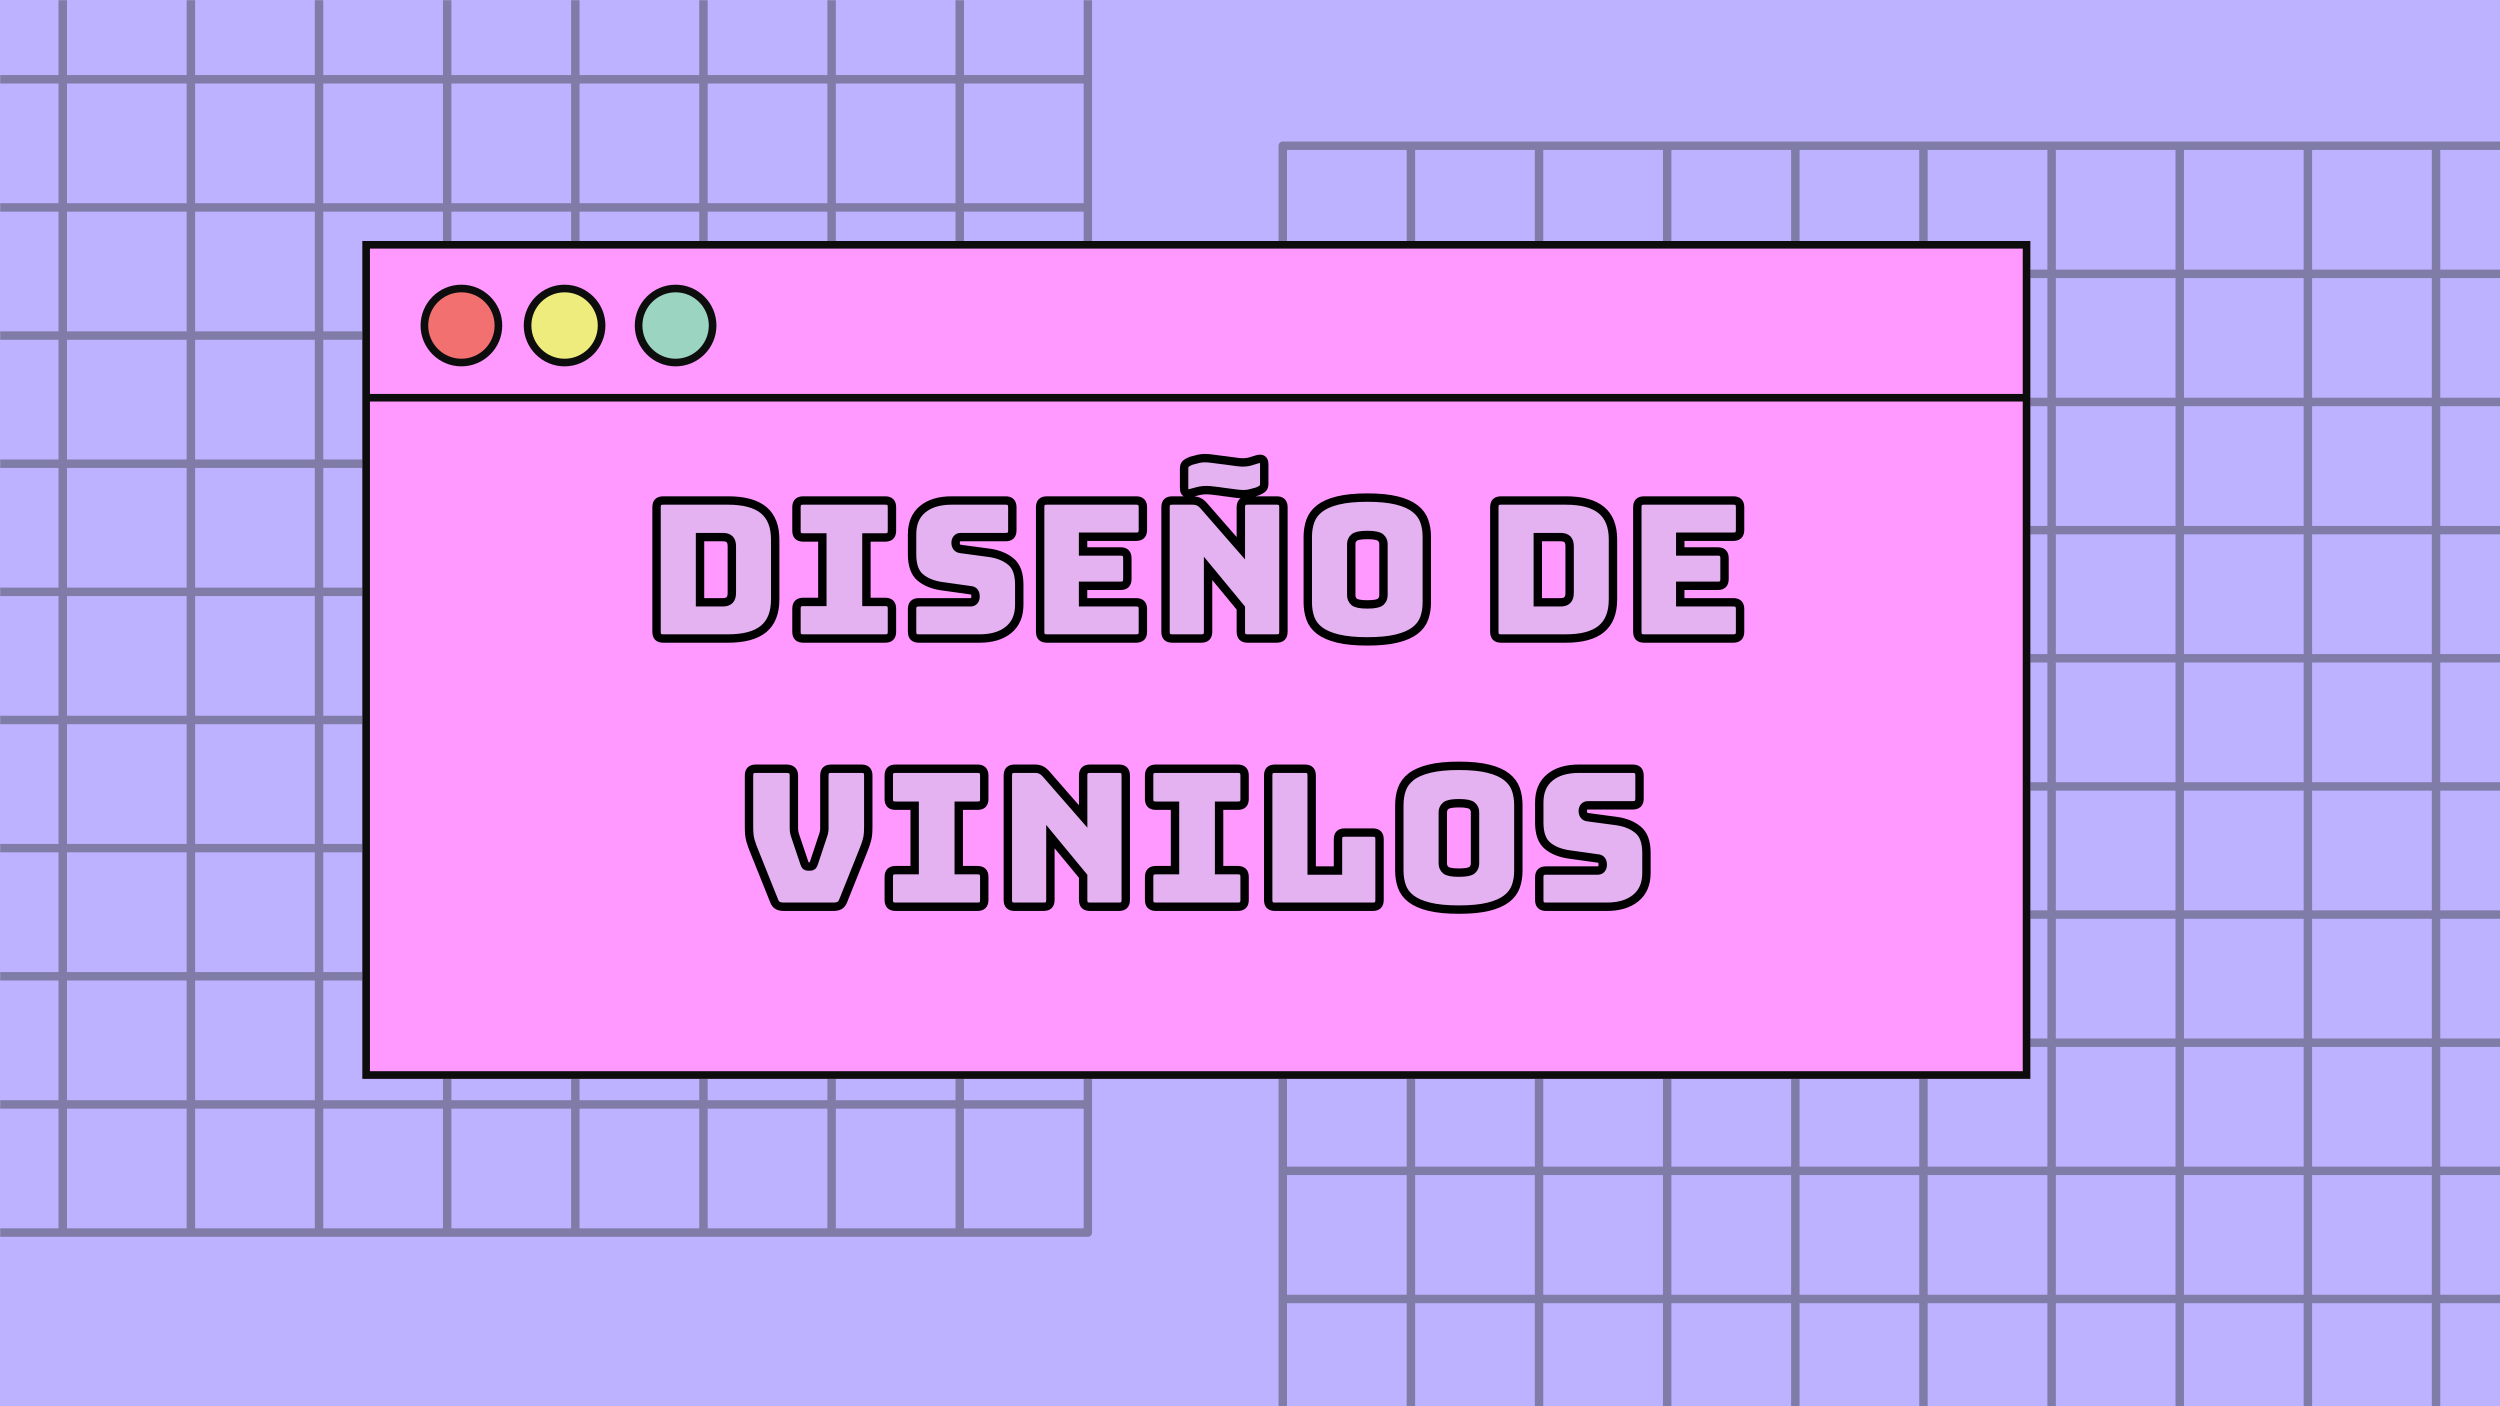 <svg xmlns="http://www.w3.org/2000/svg" xmlns:xlink="http://www.w3.org/1999/xlink" width="1920" zoomAndPan="magnify" viewBox="0 0 1440 810" height="1080" preserveAspectRatio="xMidYMid meet" version="1.0"><defs><filter x="0%" y="0%" width="100%" height="100%" id="f664829ccc"><feColorMatrix values="0 0 0 0 1 0 0 0 0 1 0 0 0 0 1 0 0 0 1 0" color-interpolation-filters="sRGB"/></filter><g/><mask id="b6af8e9f21"><g filter="url(#f664829ccc)"><rect x="-144" width="1728" fill="#000000" y="-81" height="972" fill-opacity="0.5"/></g></mask><clipPath id="17957941ac"><path d="M 0 0 L 629.031 0 L 629.031 712.391 L 0 712.391 Z M 0 0 " clip-rule="nonzero"/></clipPath><clipPath id="246c0c886d"><rect x="0" width="630" y="0" height="713"/></clipPath><mask id="f64e51e336"><g filter="url(#f664829ccc)"><rect x="-144" width="1728" fill="#000000" y="-81" height="972" fill-opacity="0.5"/></g></mask><clipPath id="00a63ca05b"><path d="M 0.438 0.52 L 704 0.52 L 704 729 L 0.438 729 Z M 0.438 0.52 " clip-rule="nonzero"/></clipPath><clipPath id="35d1a3e6d1"><rect x="0" width="704" y="0" height="729"/></clipPath><clipPath id="a0001d137e"><path d="M 208.691 138.141 L 1169.441 138.141 L 1169.441 621.891 L 208.691 621.891 Z M 208.691 138.141 " clip-rule="nonzero"/></clipPath><clipPath id="67b767d3c1"><path d="M 208.691 138.141 L 1169.441 138.141 L 1169.441 621.891 L 208.691 621.891 Z M 208.691 138.141 " clip-rule="nonzero"/></clipPath></defs><rect x="-144" width="1728" fill="#ffffff" y="-81" height="972" fill-opacity="1"/><rect x="-144" width="1728" fill="#bdb2ff" y="-81" height="972" fill-opacity="1"/><g mask="url(#b6af8e9f21)"><g transform="matrix(1, 0, 0, 1, 0, 0)"><g clip-path="url(#246c0c886d)"><g clip-path="url(#17957941ac)"><path fill="#424651" d="M -187.719 -101.949 L -187.719 709.953 C -187.719 711.301 -186.629 712.391 -185.281 712.391 L 626.621 712.391 C 627.965 712.391 629.055 711.301 629.055 709.953 L 629.055 -101.949 C 629.055 -103.293 627.965 -104.383 626.621 -104.383 L -185.281 -104.383 C -186.629 -104.383 -187.719 -103.293 -187.719 -101.949 Z M 255.141 338.473 L 186.199 338.473 L 186.199 269.531 L 255.141 269.531 Z M 260.012 269.531 L 328.949 269.531 L 328.949 338.473 L 260.012 338.473 Z M 186.199 412.281 L 186.199 343.344 L 255.141 343.344 L 255.141 412.281 Z M 255.141 417.152 L 255.141 486.09 L 186.199 486.09 L 186.199 417.152 Z M 181.328 338.473 L 112.391 338.473 L 112.391 269.531 L 181.328 269.531 Z M 186.199 264.66 L 186.199 195.723 L 255.141 195.723 L 255.141 264.66 Z M 186.199 190.852 L 186.199 121.914 L 255.141 121.914 L 255.141 190.852 Z M 181.328 190.852 L 112.391 190.852 L 112.391 121.914 L 181.328 121.914 Z M 181.328 195.723 L 181.328 264.66 L 112.391 264.66 L 112.391 195.723 Z M 107.52 264.66 L 38.582 264.66 L 38.582 195.723 L 107.52 195.723 Z M 107.52 269.531 L 107.52 338.473 L 38.582 338.473 L 38.582 269.531 Z M 107.52 343.344 L 107.52 412.281 L 38.582 412.281 L 38.582 343.344 Z M 112.391 343.344 L 181.328 343.344 L 181.328 412.281 L 112.391 412.281 Z M 181.328 417.152 L 181.328 486.09 L 112.391 486.09 L 112.391 417.152 Z M 181.328 490.961 L 181.328 559.898 L 112.391 559.898 L 112.391 490.961 Z M 186.199 490.961 L 255.141 490.961 L 255.141 559.898 L 186.199 559.898 Z M 260.012 490.961 L 328.949 490.961 L 328.949 559.898 L 260.012 559.898 Z M 260.012 486.09 L 260.012 417.152 L 328.949 417.152 L 328.949 486.09 Z M 260.012 412.281 L 260.012 343.344 L 328.949 343.344 L 328.949 412.281 Z M 333.82 343.344 L 402.758 343.344 L 402.758 412.281 L 333.82 412.281 Z M 333.82 338.473 L 333.82 269.531 L 402.758 269.531 L 402.758 338.473 Z M 333.82 264.66 L 333.82 195.723 L 402.758 195.723 L 402.758 264.66 Z M 328.949 264.66 L 260.012 264.66 L 260.012 195.723 L 328.949 195.723 Z M 260.012 190.852 L 260.012 121.914 L 328.949 121.914 L 328.949 190.852 Z M 260.012 117.043 L 260.012 48.105 L 328.949 48.105 L 328.949 117.043 Z M 255.141 117.043 L 186.199 117.043 L 186.199 48.105 L 255.141 48.105 Z M 181.328 117.043 L 112.391 117.043 L 112.391 48.105 L 181.328 48.105 Z M 107.52 117.043 L 38.582 117.043 L 38.582 48.105 L 107.52 48.105 Z M 107.52 121.914 L 107.52 190.852 L 38.582 190.852 L 38.582 121.914 Z M 33.711 190.852 L -35.227 190.852 L -35.227 121.914 L 33.711 121.914 Z M 33.711 195.723 L 33.711 264.66 L -35.227 264.66 L -35.227 195.723 Z M 33.711 269.531 L 33.711 338.473 L -35.227 338.473 L -35.227 269.531 Z M 33.711 343.344 L 33.711 412.281 L -35.227 412.281 L -35.227 343.344 Z M 33.711 417.152 L 33.711 486.09 L -35.227 486.09 L -35.227 417.152 Z M 38.582 417.152 L 107.52 417.152 L 107.52 486.09 L 38.582 486.09 Z M 107.52 490.961 L 107.52 559.898 L 38.582 559.898 L 38.582 490.961 Z M 107.52 564.77 L 107.52 633.707 L 38.582 633.707 L 38.582 564.77 Z M 112.391 564.77 L 181.328 564.77 L 181.328 633.707 L 112.391 633.707 Z M 186.199 564.77 L 255.141 564.77 L 255.141 633.707 L 186.199 633.707 Z M 260.012 564.77 L 328.949 564.77 L 328.949 633.707 L 260.012 633.707 Z M 333.82 564.77 L 402.758 564.77 L 402.758 633.707 L 333.82 633.707 Z M 333.82 559.898 L 333.82 490.961 L 402.758 490.961 L 402.758 559.898 Z M 333.82 486.09 L 333.82 417.152 L 402.758 417.152 L 402.758 486.09 Z M 407.629 417.152 L 476.566 417.152 L 476.566 486.09 L 407.629 486.09 Z M 407.629 412.281 L 407.629 343.344 L 476.566 343.344 L 476.566 412.281 Z M 407.629 338.473 L 407.629 269.531 L 476.566 269.531 L 476.566 338.473 Z M 407.629 264.66 L 407.629 195.723 L 476.566 195.723 L 476.566 264.66 Z M 407.629 190.852 L 407.629 121.914 L 476.566 121.914 L 476.566 190.852 Z M 402.758 190.852 L 333.82 190.852 L 333.82 121.914 L 402.758 121.914 Z M 333.82 117.043 L 333.82 48.105 L 402.758 48.105 L 402.758 117.043 Z M 333.82 43.234 L 333.82 -25.703 L 402.758 -25.703 L 402.758 43.234 Z M 328.949 43.234 L 260.012 43.234 L 260.012 -25.703 L 328.949 -25.703 Z M 255.141 43.234 L 186.199 43.234 L 186.199 -25.703 L 255.141 -25.703 Z M 181.328 43.234 L 112.391 43.234 L 112.391 -25.703 L 181.328 -25.703 Z M 107.52 43.234 L 38.582 43.234 L 38.582 -25.703 L 107.52 -25.703 Z M 33.711 43.234 L -35.227 43.234 L -35.227 -25.703 L 33.711 -25.703 Z M 33.711 48.105 L 33.711 117.043 L -35.227 117.043 L -35.227 48.105 Z M -40.098 117.043 L -109.035 117.043 L -109.035 48.105 L -40.098 48.105 Z M -40.098 121.914 L -40.098 190.852 L -109.035 190.852 L -109.035 121.914 Z M -40.098 195.723 L -40.098 264.66 L -109.035 264.66 L -109.035 195.723 Z M -40.098 269.531 L -40.098 338.473 L -109.035 338.473 L -109.035 269.531 Z M -40.098 343.344 L -40.098 412.281 L -109.035 412.281 L -109.035 343.344 Z M -40.098 417.152 L -40.098 486.09 L -109.035 486.09 L -109.035 417.152 Z M -40.098 490.961 L -40.098 559.898 L -109.035 559.898 L -109.035 490.961 Z M -35.227 490.961 L 33.711 490.961 L 33.711 559.898 L -35.227 559.898 Z M 33.711 564.77 L 33.711 633.707 L -35.227 633.707 L -35.227 564.77 Z M 33.711 638.578 L 33.711 707.52 L -35.227 707.52 L -35.227 638.578 Z M 38.582 638.578 L 107.52 638.578 L 107.52 707.52 L 38.582 707.52 Z M 112.391 638.578 L 181.328 638.578 L 181.328 707.52 L 112.391 707.52 Z M 186.199 638.578 L 255.141 638.578 L 255.141 707.52 L 186.199 707.52 Z M 260.012 638.578 L 328.949 638.578 L 328.949 707.52 L 260.012 707.52 Z M 333.82 638.578 L 402.758 638.578 L 402.758 707.52 L 333.82 707.52 Z M 407.629 638.578 L 476.566 638.578 L 476.566 707.52 L 407.629 707.52 Z M 407.629 633.707 L 407.629 564.77 L 476.566 564.77 L 476.566 633.707 Z M 407.629 559.898 L 407.629 490.961 L 476.566 490.961 L 476.566 559.898 Z M 481.438 490.961 L 550.375 490.961 L 550.375 559.898 L 481.438 559.898 Z M 481.438 486.09 L 481.438 417.152 L 550.375 417.152 L 550.375 486.09 Z M 481.438 412.281 L 481.438 343.344 L 550.375 343.344 L 550.375 412.281 Z M 481.438 338.473 L 481.438 269.531 L 550.375 269.531 L 550.375 338.473 Z M 481.438 264.66 L 481.438 195.723 L 550.375 195.723 L 550.375 264.66 Z M 481.438 190.852 L 481.438 121.914 L 550.375 121.914 L 550.375 190.852 Z M 481.438 117.043 L 481.438 48.105 L 550.375 48.105 L 550.375 117.043 Z M 476.566 117.043 L 407.629 117.043 L 407.629 48.105 L 476.566 48.105 Z M 407.629 43.234 L 407.629 -25.703 L 476.566 -25.703 L 476.566 43.234 Z M 407.629 -30.574 L 407.629 -99.512 L 476.566 -99.512 L 476.566 -30.574 Z M 402.758 -30.574 L 333.82 -30.574 L 333.82 -99.512 L 402.758 -99.512 Z M 328.949 -30.574 L 260.012 -30.574 L 260.012 -99.512 L 328.949 -99.512 Z M 255.141 -30.574 L 186.199 -30.574 L 186.199 -99.512 L 255.141 -99.512 Z M 181.328 -30.574 L 112.391 -30.574 L 112.391 -99.512 L 181.328 -99.512 Z M 107.52 -30.574 L 38.582 -30.574 L 38.582 -99.512 L 107.52 -99.512 Z M 33.711 -30.574 L -35.227 -30.574 L -35.227 -99.512 L 33.711 -99.512 Z M -40.098 -30.574 L -109.035 -30.574 L -109.035 -99.512 L -40.098 -99.512 Z M -40.098 -25.703 L -40.098 43.234 L -109.035 43.234 L -109.035 -25.703 Z M -113.906 43.234 L -182.848 43.234 L -182.848 -25.703 L -113.906 -25.703 Z M -113.906 48.105 L -113.906 117.043 L -182.848 117.043 L -182.848 48.105 Z M -113.906 121.914 L -113.906 190.852 L -182.848 190.852 L -182.848 121.914 Z M -113.906 195.723 L -113.906 264.66 L -182.848 264.66 L -182.848 195.723 Z M -113.906 269.531 L -113.906 338.473 L -182.848 338.473 L -182.848 269.531 Z M -113.906 343.344 L -113.906 412.281 L -182.848 412.281 L -182.848 343.344 Z M -113.906 417.152 L -113.906 486.09 L -182.848 486.09 L -182.848 417.152 Z M -113.906 490.961 L -113.906 559.898 L -182.848 559.898 L -182.848 490.961 Z M -113.906 564.77 L -113.906 633.707 L -182.848 633.707 L -182.848 564.77 Z M -109.035 564.77 L -40.098 564.77 L -40.098 633.707 L -109.035 633.707 Z M -40.098 638.578 L -40.098 707.52 L -109.035 707.52 L -109.035 638.578 Z M 481.438 707.52 L 481.438 638.578 L 550.375 638.578 L 550.375 707.52 Z M 481.438 633.707 L 481.438 564.77 L 550.375 564.77 L 550.375 633.707 Z M 555.246 564.77 L 624.184 564.77 L 624.184 633.707 L 555.246 633.707 Z M 555.246 559.898 L 555.246 490.961 L 624.184 490.961 L 624.184 559.898 Z M 555.246 486.09 L 555.246 417.152 L 624.184 417.152 L 624.184 486.09 Z M 555.246 412.281 L 555.246 343.344 L 624.184 343.344 L 624.184 412.281 Z M 555.246 338.473 L 555.246 269.531 L 624.184 269.531 L 624.184 338.473 Z M 555.246 264.66 L 555.246 195.723 L 624.184 195.723 L 624.184 264.66 Z M 555.246 190.852 L 555.246 121.914 L 624.184 121.914 L 624.184 190.852 Z M 555.246 117.043 L 555.246 48.105 L 624.184 48.105 L 624.184 117.043 Z M 555.246 43.234 L 555.246 -25.703 L 624.184 -25.703 L 624.184 43.234 Z M 550.375 43.234 L 481.438 43.234 L 481.438 -25.703 L 550.375 -25.703 Z M 481.438 -30.574 L 481.438 -99.512 L 550.375 -99.512 L 550.375 -30.574 Z M -113.906 -99.512 L -113.906 -30.574 L -182.848 -30.574 L -182.848 -99.512 Z M -182.848 638.578 L -113.906 638.578 L -113.906 707.52 L -182.848 707.52 Z M 555.246 707.52 L 555.246 638.578 L 624.184 638.578 L 624.184 707.52 Z M 624.184 -30.574 L 555.246 -30.574 L 555.246 -99.512 L 624.184 -99.512 Z M 624.184 -30.574 " fill-opacity="1" fill-rule="nonzero"/></g></g></g></g><g mask="url(#f64e51e336)"><g transform="matrix(1, 0, 0, 1, 736, 81)"><g clip-path="url(#35d1a3e6d1)"><g clip-path="url(#00a63ca05b)"><path fill="#424651" d="M 0.438 2.93 L 0.438 814.832 C 0.438 816.18 1.527 817.27 2.871 817.27 L 814.773 817.27 C 816.117 817.27 817.211 816.18 817.211 814.832 L 817.211 2.93 C 817.211 1.586 816.117 0.496 814.773 0.496 L 2.871 0.496 C 1.527 0.496 0.438 1.586 0.438 2.93 Z M 443.293 443.352 L 374.355 443.352 L 374.355 374.414 L 443.293 374.414 Z M 448.164 374.414 L 517.102 374.414 L 517.102 443.352 L 448.164 443.352 Z M 374.355 517.16 L 374.355 448.223 L 443.293 448.223 L 443.293 517.16 Z M 443.293 522.031 L 443.293 590.973 L 374.355 590.973 L 374.355 522.031 Z M 369.484 443.352 L 300.543 443.352 L 300.543 374.414 L 369.484 374.414 Z M 374.355 369.539 L 374.355 300.605 L 443.293 300.605 L 443.293 369.539 Z M 374.355 295.734 L 374.355 226.793 L 443.293 226.793 L 443.293 295.734 Z M 369.484 295.734 L 300.543 295.734 L 300.543 226.793 L 369.484 226.793 Z M 369.484 300.605 L 369.484 369.539 L 300.543 369.539 L 300.543 300.605 Z M 295.672 369.539 L 226.734 369.539 L 226.734 300.605 L 295.672 300.605 Z M 295.672 374.414 L 295.672 443.352 L 226.734 443.352 L 226.734 374.414 Z M 295.672 448.223 L 295.672 517.16 L 226.734 517.16 L 226.734 448.223 Z M 300.543 448.223 L 369.484 448.223 L 369.484 517.16 L 300.543 517.16 Z M 369.484 522.031 L 369.484 590.973 L 300.543 590.973 L 300.543 522.031 Z M 369.484 595.84 L 369.484 664.781 L 300.543 664.781 L 300.543 595.84 Z M 374.355 595.84 L 443.293 595.84 L 443.293 664.781 L 374.355 664.781 Z M 448.164 595.84 L 517.102 595.84 L 517.102 664.781 L 448.164 664.781 Z M 448.164 590.969 L 448.164 522.031 L 517.102 522.031 L 517.102 590.969 Z M 448.164 517.16 L 448.164 448.223 L 517.102 448.223 L 517.102 517.16 Z M 521.973 448.223 L 590.91 448.223 L 590.91 517.16 L 521.973 517.16 Z M 521.973 443.352 L 521.973 374.414 L 590.91 374.414 L 590.91 443.352 Z M 521.973 369.539 L 521.973 300.605 L 590.91 300.605 L 590.91 369.539 Z M 517.102 369.539 L 448.164 369.539 L 448.164 300.605 L 517.102 300.605 Z M 448.164 295.734 L 448.164 226.793 L 517.102 226.793 L 517.102 295.734 Z M 448.164 221.922 L 448.164 152.984 L 517.102 152.984 L 517.102 221.922 Z M 443.293 221.922 L 374.355 221.922 L 374.355 152.984 L 443.293 152.984 Z M 369.484 221.922 L 300.543 221.922 L 300.543 152.984 L 369.484 152.984 Z M 295.672 221.922 L 226.734 221.922 L 226.734 152.984 L 295.672 152.984 Z M 295.672 226.793 L 295.672 295.734 L 226.734 295.734 L 226.734 226.793 Z M 221.863 295.734 L 152.926 295.734 L 152.926 226.793 L 221.863 226.793 Z M 221.863 300.605 L 221.863 369.539 L 152.926 369.539 L 152.926 300.605 Z M 221.863 374.414 L 221.863 443.352 L 152.926 443.352 L 152.926 374.414 Z M 221.863 448.223 L 221.863 517.16 L 152.926 517.16 L 152.926 448.223 Z M 221.863 522.031 L 221.863 590.973 L 152.926 590.973 L 152.926 522.031 Z M 226.734 522.031 L 295.676 522.031 L 295.676 590.973 L 226.734 590.973 Z M 295.672 595.84 L 295.672 664.781 L 226.734 664.781 L 226.734 595.84 Z M 295.672 669.652 L 295.672 738.586 L 226.734 738.586 L 226.734 669.648 L 295.672 669.648 Z M 300.543 669.652 L 369.484 669.652 L 369.484 738.586 L 300.543 738.586 Z M 374.355 669.652 L 443.293 669.652 L 443.293 738.586 L 374.355 738.586 Z M 448.164 669.652 L 517.102 669.652 L 517.102 738.586 L 448.164 738.586 Z M 521.973 669.652 L 590.91 669.652 L 590.91 738.586 L 521.973 738.586 Z M 521.973 664.781 L 521.973 595.84 L 590.91 595.84 L 590.91 664.781 Z M 521.973 590.969 L 521.973 522.031 L 590.91 522.031 L 590.91 590.969 Z M 595.781 522.031 L 664.719 522.031 L 664.719 590.973 L 595.781 590.973 Z M 595.781 517.16 L 595.781 448.223 L 664.719 448.223 L 664.719 517.16 Z M 595.781 443.352 L 595.781 374.414 L 664.719 374.414 L 664.719 443.352 Z M 595.781 369.539 L 595.781 300.605 L 664.719 300.605 L 664.719 369.539 Z M 595.781 295.734 L 595.781 226.793 L 664.719 226.793 L 664.719 295.734 Z M 590.91 295.734 L 521.973 295.734 L 521.973 226.793 L 590.91 226.793 Z M 521.973 221.922 L 521.973 152.984 L 590.91 152.984 L 590.91 221.922 Z M 521.973 148.113 L 521.973 79.176 L 590.91 79.176 L 590.91 148.113 Z M 517.102 148.113 L 448.164 148.113 L 448.164 79.176 L 517.102 79.176 Z M 443.293 148.113 L 374.355 148.113 L 374.355 79.176 L 443.293 79.176 Z M 369.484 148.113 L 300.543 148.113 L 300.543 79.176 L 369.484 79.176 Z M 295.672 148.113 L 226.734 148.113 L 226.734 79.176 L 295.672 79.176 Z M 221.863 148.113 L 152.926 148.113 L 152.926 79.176 L 221.863 79.176 Z M 221.863 152.984 L 221.863 221.922 L 152.926 221.922 L 152.926 152.984 Z M 148.055 221.922 L 79.117 221.922 L 79.117 152.984 L 148.055 152.984 Z M 148.055 226.793 L 148.055 295.734 L 79.117 295.734 L 79.117 226.793 Z M 148.055 300.605 L 148.055 369.539 L 79.117 369.539 L 79.117 300.605 Z M 148.055 374.414 L 148.055 443.352 L 79.117 443.352 L 79.117 374.414 Z M 148.055 448.223 L 148.055 517.16 L 79.117 517.16 L 79.117 448.223 Z M 148.055 522.031 L 148.055 590.973 L 79.117 590.973 L 79.117 522.031 Z M 148.055 595.84 L 148.055 664.781 L 79.117 664.781 L 79.117 595.84 Z M 152.926 595.84 L 221.863 595.84 L 221.863 664.781 L 152.926 664.781 Z M 221.863 669.652 L 221.863 738.586 L 152.926 738.586 L 152.926 669.648 L 221.863 669.648 Z M 221.863 743.461 L 221.863 812.398 L 152.926 812.398 L 152.926 743.461 Z M 226.734 743.461 L 295.676 743.461 L 295.676 812.398 L 226.734 812.398 Z M 300.543 743.461 L 369.484 743.461 L 369.484 812.398 L 300.543 812.398 Z M 374.355 743.461 L 443.293 743.461 L 443.293 812.398 L 374.355 812.398 Z M 448.164 743.461 L 517.102 743.461 L 517.102 812.398 L 448.164 812.398 Z M 521.973 743.461 L 590.91 743.461 L 590.91 812.398 L 521.973 812.398 Z M 595.781 743.461 L 664.719 743.461 L 664.719 812.398 L 595.781 812.398 Z M 595.781 738.586 L 595.781 669.648 L 664.719 669.648 L 664.719 738.586 Z M 595.781 664.781 L 595.781 595.84 L 664.719 595.84 L 664.719 664.781 Z M 669.59 595.84 L 738.531 595.84 L 738.531 664.781 L 669.59 664.781 Z M 669.59 590.969 L 669.59 522.031 L 738.531 522.031 L 738.531 590.969 Z M 669.59 517.16 L 669.59 448.223 L 738.531 448.223 L 738.531 517.16 Z M 669.59 443.352 L 669.59 374.414 L 738.531 374.414 L 738.531 443.352 Z M 669.59 369.539 L 669.59 300.605 L 738.531 300.605 L 738.531 369.539 Z M 669.59 295.734 L 669.59 226.793 L 738.531 226.793 L 738.531 295.734 Z M 669.59 221.922 L 669.59 152.984 L 738.531 152.984 L 738.531 221.922 Z M 664.719 221.922 L 595.781 221.922 L 595.781 152.984 L 664.719 152.984 Z M 595.781 148.113 L 595.781 79.176 L 664.719 79.176 L 664.719 148.113 Z M 595.781 74.305 L 595.781 5.367 L 664.719 5.367 L 664.719 74.305 Z M 590.91 74.305 L 521.973 74.305 L 521.973 5.367 L 590.91 5.367 Z M 517.102 74.305 L 448.164 74.305 L 448.164 5.367 L 517.102 5.367 Z M 443.293 74.305 L 374.355 74.305 L 374.355 5.367 L 443.293 5.367 Z M 369.484 74.305 L 300.543 74.305 L 300.543 5.367 L 369.484 5.367 Z M 295.672 74.305 L 226.734 74.305 L 226.734 5.367 L 295.672 5.367 Z M 221.863 74.305 L 152.926 74.305 L 152.926 5.367 L 221.863 5.367 Z M 148.055 74.305 L 79.117 74.305 L 79.117 5.367 L 148.055 5.367 Z M 148.055 79.176 L 148.055 148.113 L 79.117 148.113 L 79.117 79.176 Z M 74.246 148.113 L 5.309 148.113 L 5.309 79.176 L 74.246 79.176 Z M 74.246 152.984 L 74.246 221.922 L 5.309 221.922 L 5.309 152.984 Z M 74.246 226.793 L 74.246 295.734 L 5.309 295.734 L 5.309 226.793 Z M 74.246 300.605 L 74.246 369.539 L 5.309 369.539 L 5.309 300.605 Z M 74.246 374.414 L 74.246 443.352 L 5.309 443.352 L 5.309 374.414 Z M 74.246 448.223 L 74.246 517.16 L 5.309 517.16 L 5.309 448.223 Z M 74.246 522.031 L 74.246 590.973 L 5.309 590.973 L 5.309 522.031 Z M 74.246 595.84 L 74.246 664.781 L 5.309 664.781 L 5.309 595.84 Z M 74.246 669.652 L 74.246 738.586 L 5.309 738.586 L 5.309 669.648 L 74.246 669.648 Z M 79.117 669.652 L 148.055 669.652 L 148.055 738.586 L 79.117 738.586 Z M 148.055 743.461 L 148.055 812.398 L 79.117 812.398 L 79.117 743.461 Z M 669.59 812.398 L 669.59 743.461 L 738.531 743.461 L 738.531 812.398 Z M 669.59 738.586 L 669.59 669.648 L 738.531 669.648 L 738.531 738.586 Z M 743.402 669.652 L 812.34 669.652 L 812.34 738.586 L 743.402 738.586 Z M 743.402 664.781 L 743.402 595.84 L 812.34 595.84 L 812.34 664.781 Z M 743.402 590.969 L 743.402 522.031 L 812.34 522.031 L 812.34 590.969 Z M 743.402 517.16 L 743.402 448.223 L 812.34 448.223 L 812.34 517.16 Z M 743.402 443.352 L 743.402 374.414 L 812.34 374.414 L 812.34 443.352 Z M 743.402 369.539 L 743.402 300.605 L 812.34 300.605 L 812.34 369.539 Z M 743.402 295.734 L 743.402 226.793 L 812.34 226.793 L 812.34 295.734 Z M 743.402 221.922 L 743.402 152.984 L 812.34 152.984 L 812.34 221.922 Z M 743.402 148.113 L 743.402 79.176 L 812.34 79.176 L 812.34 148.113 Z M 738.531 148.113 L 669.59 148.113 L 669.59 79.176 L 738.531 79.176 Z M 669.59 74.305 L 669.59 5.367 L 738.531 5.367 L 738.531 74.305 Z M 74.246 5.367 L 74.246 74.305 L 5.309 74.305 L 5.309 5.367 Z M 5.309 743.461 L 74.246 743.461 L 74.246 812.398 L 5.309 812.398 Z M 743.402 812.398 L 743.402 743.461 L 812.34 743.461 L 812.34 812.398 Z M 812.34 74.305 L 743.402 74.305 L 743.402 5.367 L 812.34 5.367 Z M 812.34 74.305 " fill-opacity="1" fill-rule="nonzero"/></g></g></g></g><g clip-path="url(#a0001d137e)"><path fill="#ff99ff" d="M 208.691 138.812 L 1169.496 138.812 L 1169.496 621.41 L 208.691 621.41 Z M 208.691 138.812 " fill-opacity="1" fill-rule="nonzero"/></g><path fill="#9bd5c1" d="M 390.285 209.887 C 377.977 209.887 367.902 199.812 367.902 187.5 C 367.902 175.188 377.973 165.113 390.285 165.113 C 402.598 165.113 412.672 175.188 412.672 187.5 C 412.672 199.812 402.598 209.887 390.285 209.887 Z M 390.285 209.887 " fill-opacity="1" fill-rule="nonzero"/><path fill="#eeec7c" d="M 325.195 209.887 C 312.887 209.887 302.812 199.816 302.812 187.504 C 302.812 175.191 312.883 165.117 325.195 165.117 C 337.508 165.117 347.582 175.188 347.582 187.504 C 347.582 199.812 337.508 209.887 325.195 209.887 Z M 325.195 209.887 " fill-opacity="1" fill-rule="nonzero"/><path fill="#f27070" d="M 265.77 209.887 C 253.461 209.887 243.387 199.812 243.387 187.5 C 243.387 175.188 253.457 165.113 265.77 165.113 C 278.082 165.113 288.156 175.188 288.156 187.5 C 288.156 199.812 278.086 209.887 265.77 209.887 Z M 265.77 209.887 " fill-opacity="1" fill-rule="nonzero"/><g clip-path="url(#67b767d3c1)"><path fill="#0d0d0d" d="M 265.773 211.023 C 278.742 211.023 289.293 200.473 289.293 187.5 C 289.293 174.531 278.742 163.98 265.773 163.98 C 252.805 163.98 242.25 174.531 242.25 187.5 C 242.25 200.473 252.805 211.023 265.773 211.023 Z M 265.773 168.375 C 276.316 168.375 284.898 176.953 284.898 187.5 C 284.898 198.047 276.316 206.629 265.773 206.629 C 255.227 206.629 246.645 198.047 246.645 187.5 C 246.645 176.953 255.223 168.375 265.773 168.375 Z M 208.691 138.812 L 208.691 621.41 L 1169.496 621.41 L 1169.496 138.812 Z M 1165.098 617.016 L 213.086 617.016 L 213.086 231.297 L 1165.102 231.297 L 1165.102 617.016 Z M 1165.098 226.902 L 213.086 226.902 L 213.086 143.207 L 1165.102 143.207 L 1165.102 226.902 Z M 325.199 211.023 C 338.168 211.023 348.719 200.473 348.719 187.5 C 348.719 174.531 338.168 163.98 325.199 163.98 C 312.227 163.98 301.676 174.531 301.676 187.5 C 301.676 200.473 312.227 211.023 325.199 211.023 Z M 325.199 168.375 C 335.746 168.375 344.324 176.953 344.324 187.5 C 344.324 198.047 335.746 206.629 325.199 206.629 C 314.652 206.629 306.07 198.047 306.07 187.5 C 306.07 176.953 314.652 168.375 325.199 168.375 Z M 389.152 211.023 C 402.117 211.023 412.668 200.473 412.668 187.5 C 412.668 174.531 402.117 163.98 389.152 163.98 C 376.18 163.98 365.629 174.531 365.629 187.5 C 365.629 200.473 376.18 211.023 389.152 211.023 Z M 389.152 168.375 C 399.695 168.375 408.277 176.953 408.277 187.5 C 408.277 198.047 399.695 206.629 389.152 206.629 C 378.602 206.629 370.023 198.047 370.023 187.5 C 370.023 176.953 378.602 168.375 389.152 168.375 Z M 389.152 168.375 " fill-opacity="1" fill-rule="nonzero"/></g><g fill="#e5b2f1" fill-opacity="1"><g transform="translate(370.534, 367.79)"><g><path d="M 48.812 0 L 11.594 0 C 10.195 0 9.188 -0.312 8.562 -0.938 C 7.938 -1.562 7.625 -2.57 7.625 -3.969 L 7.625 -75.547 C 7.625 -76.941 7.938 -77.953 8.562 -78.578 C 9.188 -79.203 10.195 -79.516 11.594 -79.516 L 48.812 -79.516 C 58.02 -79.516 64.848 -77.672 69.297 -73.984 C 73.754 -70.305 75.984 -64.641 75.984 -56.984 L 75.984 -22.531 C 75.984 -14.875 73.754 -9.203 69.297 -5.516 C 64.848 -1.836 58.02 0 48.812 0 Z M 32.688 -58.422 L 32.688 -20.875 L 45.828 -20.875 C 47.598 -20.875 48.906 -21.312 49.75 -22.188 C 50.594 -23.07 51.016 -24.438 51.016 -26.281 L 51.016 -53.125 C 51.016 -54.957 50.594 -56.297 49.75 -57.141 C 48.906 -57.992 47.598 -58.422 45.828 -58.422 Z M 32.688 -58.422 "/></g></g></g><g fill="#e5b2f1" fill-opacity="1"><g transform="translate(452.912, 367.79)"><g><path d="M 9.828 0 C 8.43 0 7.422 -0.312 6.797 -0.938 C 6.172 -1.562 5.859 -2.57 5.859 -3.969 L 5.859 -17.125 C 5.859 -18.52 6.172 -19.531 6.797 -20.156 C 7.422 -20.781 8.43 -21.094 9.828 -21.094 L 20.766 -21.094 L 20.766 -58.203 L 9.828 -58.203 C 8.43 -58.203 7.422 -58.516 6.797 -59.141 C 6.172 -59.766 5.859 -60.773 5.859 -62.172 L 5.859 -75.547 C 5.859 -76.941 6.172 -77.953 6.797 -78.578 C 7.422 -79.203 8.43 -79.516 9.828 -79.516 L 56.875 -79.516 C 58.27 -79.516 59.281 -79.203 59.906 -78.578 C 60.531 -77.953 60.844 -76.941 60.844 -75.547 L 60.844 -62.172 C 60.844 -60.773 60.531 -59.766 59.906 -59.141 C 59.281 -58.516 58.27 -58.203 56.875 -58.203 L 46.156 -58.203 L 46.156 -21.094 L 56.875 -21.094 C 58.27 -21.094 59.281 -20.781 59.906 -20.156 C 60.531 -19.531 60.844 -18.52 60.844 -17.125 L 60.844 -3.969 C 60.844 -2.57 60.531 -1.562 59.906 -0.938 C 59.281 -0.312 58.27 0 56.875 0 Z M 9.828 0 "/></g></g></g><g fill="#e5b2f1" fill-opacity="1"><g transform="translate(519.719, 367.79)"><g><path d="M 44.5 0 L 9.609 0 C 8.211 0 7.195 -0.312 6.562 -0.938 C 5.938 -1.562 5.625 -2.57 5.625 -3.969 L 5.625 -16.891 C 5.625 -18.297 5.938 -19.312 6.562 -19.938 C 7.195 -20.562 8.211 -20.875 9.609 -20.875 L 39.312 -20.875 C 40.27 -20.875 40.988 -21.188 41.469 -21.812 C 41.945 -22.438 42.188 -23.191 42.188 -24.078 C 42.188 -25.328 41.945 -26.242 41.469 -26.828 C 40.988 -27.422 40.27 -27.754 39.312 -27.828 L 22.75 -30.156 C 17.594 -30.883 13.445 -32.57 10.312 -35.219 C 7.188 -37.875 5.625 -42.297 5.625 -48.484 L 5.625 -60.078 C 5.625 -66.336 7.648 -71.141 11.703 -74.484 C 15.754 -77.836 21.352 -79.516 28.5 -79.516 L 59.422 -79.516 C 60.816 -79.516 61.828 -79.203 62.453 -78.578 C 63.078 -77.953 63.391 -76.941 63.391 -75.547 L 63.391 -62.391 C 63.391 -60.992 63.078 -59.984 62.453 -59.359 C 61.828 -58.734 60.816 -58.422 59.422 -58.422 L 33.688 -58.422 C 32.727 -58.422 31.988 -58.109 31.469 -57.484 C 30.957 -56.859 30.703 -56.066 30.703 -55.109 C 30.703 -54.148 30.957 -53.336 31.469 -52.672 C 31.988 -52.016 32.727 -51.648 33.688 -51.578 L 50.141 -49.359 C 55.297 -48.629 59.453 -46.938 62.609 -44.281 C 65.773 -41.633 67.359 -37.219 67.359 -31.031 L 67.359 -19.438 C 67.359 -13.176 65.316 -8.367 61.234 -5.016 C 57.148 -1.672 51.57 0 44.5 0 Z M 44.5 0 "/></g></g></g><g fill="#e5b2f1" fill-opacity="1"><g transform="translate(591.496, 367.79)"><g><path d="M 62.844 0 L 11.594 0 C 10.195 0 9.188 -0.312 8.562 -0.938 C 7.938 -1.562 7.625 -2.57 7.625 -3.969 L 7.625 -75.547 C 7.625 -76.941 7.938 -77.953 8.562 -78.578 C 9.188 -79.203 10.195 -79.516 11.594 -79.516 L 62.844 -79.516 C 64.238 -79.516 65.25 -79.203 65.875 -78.578 C 66.5 -77.953 66.812 -76.941 66.812 -75.547 L 66.812 -62.625 C 66.812 -61.219 66.5 -60.203 65.875 -59.578 C 65.25 -58.953 64.238 -58.641 62.844 -58.641 L 32.359 -58.641 L 32.359 -50.141 L 53.891 -50.141 C 55.285 -50.141 56.297 -49.828 56.922 -49.203 C 57.555 -48.578 57.875 -47.562 57.875 -46.156 L 57.875 -34.344 C 57.875 -32.945 57.555 -31.938 56.922 -31.312 C 56.297 -30.688 55.285 -30.375 53.891 -30.375 L 32.359 -30.375 L 32.359 -20.875 L 62.844 -20.875 C 64.238 -20.875 65.25 -20.562 65.875 -19.938 C 66.5 -19.312 66.812 -18.297 66.812 -16.891 L 66.812 -3.969 C 66.812 -2.57 66.5 -1.562 65.875 -0.938 C 65.25 -0.312 64.238 0 62.844 0 Z M 62.844 0 "/></g></g></g><g fill="#e5b2f1" fill-opacity="1"><g transform="translate(663.715, 367.79)"><g><path d="M 28.156 0 L 11.594 0 C 10.195 0 9.188 -0.312 8.562 -0.938 C 7.938 -1.562 7.625 -2.57 7.625 -3.969 L 7.625 -75.547 C 7.625 -76.941 7.938 -77.953 8.562 -78.578 C 9.188 -79.203 10.195 -79.516 11.594 -79.516 L 23.078 -79.516 C 24.484 -79.516 25.68 -79.289 26.672 -78.844 C 27.66 -78.406 28.633 -77.633 29.594 -76.531 L 51.016 -52.016 L 51.016 -75.547 C 51.016 -76.941 51.328 -77.953 51.953 -78.578 C 52.586 -79.203 53.602 -79.516 55 -79.516 L 71.562 -79.516 C 72.957 -79.516 73.969 -79.203 74.594 -78.578 C 75.227 -77.953 75.547 -76.941 75.547 -75.547 L 75.547 -3.969 C 75.547 -2.57 75.227 -1.562 74.594 -0.938 C 73.969 -0.312 72.957 0 71.562 0 L 55 0 C 53.602 0 52.586 -0.312 51.953 -0.938 C 51.328 -1.562 51.016 -2.57 51.016 -3.969 L 51.016 -17.562 L 32.141 -40.422 L 32.141 -3.969 C 32.141 -2.57 31.828 -1.562 31.203 -0.938 C 30.578 -0.312 29.562 0 28.156 0 Z M 41.422 -84.375 L 38.328 -84.812 C 36.266 -85.102 34.535 -85.305 33.141 -85.422 C 31.742 -85.535 30.488 -85.535 29.375 -85.422 C 28.27 -85.305 27.188 -85.117 26.125 -84.859 C 25.062 -84.609 23.789 -84.266 22.312 -83.828 C 20.988 -83.453 19.992 -83.484 19.328 -83.922 C 18.672 -84.367 18.344 -85.289 18.344 -86.688 L 18.344 -97.844 C 18.344 -99.25 18.691 -100.227 19.391 -100.781 C 20.086 -101.332 21.062 -101.863 22.312 -102.375 C 24.082 -102.895 25.555 -103.281 26.734 -103.531 C 27.91 -103.789 29.066 -103.922 30.203 -103.922 C 31.348 -103.922 32.641 -103.828 34.078 -103.641 C 35.516 -103.461 37.336 -103.223 39.547 -102.922 L 41.422 -102.703 L 43.844 -102.375 C 46.281 -102.008 48.211 -101.75 49.641 -101.594 C 51.078 -101.445 52.328 -101.41 53.391 -101.484 C 54.461 -101.566 55.516 -101.754 56.547 -102.047 C 57.578 -102.336 58.906 -102.742 60.531 -103.266 C 61.852 -103.629 62.844 -103.586 63.5 -103.141 C 64.164 -102.703 64.5 -101.785 64.5 -100.391 L 64.5 -89.234 C 64.5 -87.836 64.148 -86.863 63.453 -86.312 C 62.754 -85.758 61.781 -85.223 60.531 -84.703 C 58.758 -84.191 57.285 -83.805 56.109 -83.547 C 54.93 -83.285 53.754 -83.156 52.578 -83.156 C 51.398 -83.156 50.094 -83.25 48.656 -83.438 C 47.219 -83.625 45.395 -83.863 43.188 -84.156 Z M 41.422 -84.375 "/></g></g></g><g fill="#e5b2f1" fill-opacity="1"><g transform="translate(746.865, 367.79)"><g><path d="M 74.984 -20.875 C 74.984 -17.488 74.484 -14.414 73.484 -11.656 C 72.492 -8.895 70.727 -6.535 68.188 -4.578 C 65.656 -2.629 62.16 -1.102 57.703 0 C 53.242 1.102 47.594 1.656 40.75 1.656 C 33.906 1.656 28.234 1.102 23.734 0 C 19.242 -1.102 15.727 -2.629 13.188 -4.578 C 10.656 -6.535 8.891 -8.895 7.891 -11.656 C 6.898 -14.414 6.406 -17.488 6.406 -20.875 L 6.406 -58.531 C 6.406 -61.914 6.898 -64.988 7.891 -67.75 C 8.891 -70.508 10.656 -72.883 13.188 -74.875 C 15.727 -76.863 19.242 -78.41 23.734 -79.516 C 28.234 -80.617 33.906 -81.172 40.75 -81.172 C 47.594 -81.172 53.242 -80.617 57.703 -79.516 C 62.16 -78.41 65.656 -76.863 68.188 -74.875 C 70.727 -72.883 72.492 -70.508 73.484 -67.75 C 74.484 -64.988 74.984 -61.914 74.984 -58.531 Z M 31.469 -24.844 C 31.469 -23.375 32.02 -22.141 33.125 -21.141 C 34.227 -20.148 36.77 -19.656 40.75 -19.656 C 44.727 -19.656 47.27 -20.148 48.375 -21.141 C 49.477 -22.141 50.031 -23.375 50.031 -24.844 L 50.031 -54.562 C 50.031 -55.957 49.477 -57.148 48.375 -58.141 C 47.27 -59.141 44.727 -59.641 40.75 -59.641 C 36.77 -59.641 34.227 -59.141 33.125 -58.141 C 32.02 -57.148 31.469 -55.957 31.469 -54.562 Z M 31.469 -24.844 "/></g></g></g><g fill="#e5b2f1" fill-opacity="1"><g transform="translate(828.249, 367.79)"><g/></g></g><g fill="#e5b2f1" fill-opacity="1"><g transform="translate(853.095, 367.79)"><g><path d="M 48.812 0 L 11.594 0 C 10.195 0 9.188 -0.312 8.562 -0.938 C 7.938 -1.562 7.625 -2.57 7.625 -3.969 L 7.625 -75.547 C 7.625 -76.941 7.938 -77.953 8.562 -78.578 C 9.188 -79.203 10.195 -79.516 11.594 -79.516 L 48.812 -79.516 C 58.02 -79.516 64.848 -77.672 69.297 -73.984 C 73.754 -70.305 75.984 -64.641 75.984 -56.984 L 75.984 -22.531 C 75.984 -14.875 73.754 -9.203 69.297 -5.516 C 64.848 -1.836 58.02 0 48.812 0 Z M 32.688 -58.422 L 32.688 -20.875 L 45.828 -20.875 C 47.598 -20.875 48.906 -21.312 49.75 -22.188 C 50.594 -23.07 51.016 -24.438 51.016 -26.281 L 51.016 -53.125 C 51.016 -54.957 50.594 -56.297 49.75 -57.141 C 48.906 -57.992 47.598 -58.422 45.828 -58.422 Z M 32.688 -58.422 "/></g></g></g><g fill="#e5b2f1" fill-opacity="1"><g transform="translate(935.473, 367.79)"><g><path d="M 62.844 0 L 11.594 0 C 10.195 0 9.188 -0.312 8.562 -0.938 C 7.938 -1.562 7.625 -2.57 7.625 -3.969 L 7.625 -75.547 C 7.625 -76.941 7.938 -77.953 8.562 -78.578 C 9.188 -79.203 10.195 -79.516 11.594 -79.516 L 62.844 -79.516 C 64.238 -79.516 65.25 -79.203 65.875 -78.578 C 66.5 -77.953 66.812 -76.941 66.812 -75.547 L 66.812 -62.625 C 66.812 -61.219 66.5 -60.203 65.875 -59.578 C 65.25 -58.953 64.238 -58.641 62.844 -58.641 L 32.359 -58.641 L 32.359 -50.141 L 53.891 -50.141 C 55.285 -50.141 56.297 -49.828 56.922 -49.203 C 57.555 -48.578 57.875 -47.562 57.875 -46.156 L 57.875 -34.344 C 57.875 -32.945 57.555 -31.938 56.922 -31.312 C 56.297 -30.688 55.285 -30.375 53.891 -30.375 L 32.359 -30.375 L 32.359 -20.875 L 62.844 -20.875 C 64.238 -20.875 65.25 -20.562 65.875 -19.938 C 66.5 -19.312 66.812 -18.297 66.812 -16.891 L 66.812 -3.969 C 66.812 -2.57 66.5 -1.562 65.875 -0.938 C 65.25 -0.312 64.238 0 62.844 0 Z M 62.844 0 "/></g></g></g><path stroke-linecap="butt" transform="matrix(0.75, 0, 0, 0.75, 278.999, 250.79)" fill="none" stroke-linejoin="miter" d="M 187.111 155.999 L 137.507 155.999 C 135.637 155.999 134.283 155.582 133.444 154.744 C 132.627 153.905 132.22 152.562 132.22 150.718 L 132.22 55.275 C 132.22 53.431 132.627 52.088 133.444 51.249 C 134.283 50.411 135.637 49.994 137.507 49.994 L 187.111 49.994 C 199.382 49.994 208.486 52.447 214.434 57.359 C 220.377 62.249 223.345 69.796 223.345 80.01 L 223.345 125.947 C 223.345 136.155 220.377 143.718 214.434 148.629 C 208.486 153.546 199.382 155.999 187.111 155.999 Z M 165.616 78.103 L 165.616 128.176 L 183.158 128.176 C 185.507 128.176 187.241 127.588 188.371 126.416 C 189.496 125.239 190.059 123.421 190.059 120.952 L 190.059 85.181 C 190.059 82.718 189.496 80.916 188.371 79.791 C 187.241 78.666 185.507 78.103 183.158 78.103 Z M 245.007 155.999 C 243.137 155.999 241.783 155.582 240.944 154.744 C 240.106 153.905 239.684 152.562 239.684 150.718 L 239.684 133.171 C 239.684 131.306 240.106 129.963 240.944 129.145 C 241.783 128.306 243.137 127.89 245.007 127.89 L 259.564 127.89 L 259.564 78.39 L 245.007 78.39 C 243.137 78.39 241.783 77.984 240.944 77.166 C 240.106 76.327 239.684 74.973 239.684 73.103 L 239.684 55.275 C 239.684 53.431 240.106 52.088 240.944 51.249 C 241.783 50.411 243.137 49.994 245.007 49.994 L 307.694 49.994 C 309.564 49.994 310.918 50.411 311.757 51.249 C 312.595 52.088 313.017 53.431 313.017 55.275 L 313.017 73.103 C 313.017 74.973 312.595 76.327 311.757 77.166 C 310.918 77.984 309.564 78.39 307.694 78.39 L 293.423 78.39 L 293.423 127.89 L 307.694 127.89 C 309.564 127.89 310.918 128.306 311.757 129.145 C 312.595 129.963 313.017 131.306 313.017 133.171 L 313.017 150.718 C 313.017 152.562 312.595 153.905 311.757 154.744 C 310.918 155.582 309.564 155.999 307.694 155.999 Z M 380.309 155.999 L 333.757 155.999 C 331.913 155.999 330.569 155.582 329.731 154.744 C 328.892 153.905 328.475 152.562 328.475 150.718 L 328.475 133.463 C 328.475 131.593 328.892 130.249 329.731 129.437 C 330.569 128.598 331.913 128.176 333.757 128.176 L 373.371 128.176 C 374.642 128.176 375.6 127.76 376.246 126.921 C 376.892 126.082 377.22 125.072 377.22 123.9 C 377.22 122.223 376.892 120.999 376.246 120.234 C 375.6 119.442 374.642 118.999 373.371 118.9 L 351.298 115.812 C 344.423 114.827 338.897 112.577 334.731 109.051 C 330.559 105.504 328.475 99.609 328.475 91.369 L 328.475 75.911 C 328.475 67.572 331.168 61.171 336.564 56.713 C 341.955 52.234 349.418 49.994 358.955 49.994 L 400.189 49.994 C 402.033 49.994 403.377 50.411 404.215 51.249 C 405.054 52.088 405.47 53.431 405.47 55.275 L 405.47 72.817 C 405.47 74.687 405.054 76.041 404.215 76.879 C 403.377 77.697 402.033 78.103 400.189 78.103 L 365.861 78.103 C 364.59 78.103 363.606 78.52 362.913 79.359 C 362.241 80.197 361.903 81.254 361.903 82.525 C 361.903 83.796 362.241 84.874 362.913 85.76 C 363.606 86.645 364.59 87.135 365.861 87.234 L 387.824 90.181 C 394.679 91.161 400.21 93.426 404.429 96.973 C 408.673 100.499 410.793 106.379 410.793 114.624 L 410.793 130.082 C 410.793 138.421 408.059 144.832 402.595 149.312 C 397.158 153.77 389.725 155.999 380.309 155.999 Z M 500.455 155.999 L 432.121 155.999 C 430.252 155.999 428.897 155.582 428.059 154.744 C 427.241 153.905 426.835 152.562 426.835 150.718 L 426.835 55.275 C 426.835 53.431 427.241 52.088 428.059 51.249 C 428.897 50.411 430.252 49.994 432.121 49.994 L 500.455 49.994 C 502.304 49.994 503.642 50.411 504.481 51.249 C 505.319 52.088 505.741 53.431 505.741 55.275 L 505.741 72.53 C 505.741 74.374 505.319 75.718 504.481 76.556 C 503.642 77.395 502.304 77.817 500.455 77.817 L 459.798 77.817 L 459.798 89.14 L 488.522 89.14 C 490.392 89.14 491.731 89.556 492.548 90.395 C 493.387 91.234 493.804 92.588 493.804 94.457 L 493.804 110.202 C 493.804 112.072 493.387 113.426 492.548 114.265 C 491.731 115.103 490.392 115.525 488.522 115.525 L 459.798 115.525 L 459.798 128.176 L 500.455 128.176 C 502.304 128.176 503.642 128.598 504.481 129.437 C 505.319 130.249 505.741 131.593 505.741 133.463 L 505.741 150.718 C 505.741 152.562 505.319 153.905 504.481 154.744 C 503.642 155.582 502.304 155.999 500.455 155.999 Z M 550.481 155.999 L 528.413 155.999 C 526.543 155.999 525.189 155.582 524.35 154.744 C 523.533 153.905 523.127 152.562 523.127 150.718 L 523.127 55.275 C 523.127 53.431 523.533 52.088 524.35 51.249 C 525.189 50.411 526.543 49.994 528.413 49.994 L 543.725 49.994 C 545.595 49.994 547.189 50.291 548.507 50.89 C 549.824 51.468 551.132 52.484 552.423 53.947 L 580.965 86.655 L 580.965 55.275 C 580.965 53.431 581.387 52.088 582.225 51.249 C 583.064 50.411 584.418 49.994 586.288 49.994 L 608.361 49.994 C 610.225 49.994 611.58 50.411 612.418 51.249 C 613.257 52.088 613.679 53.431 613.679 55.275 L 613.679 150.718 C 613.679 152.562 613.257 153.905 612.418 154.744 C 611.58 155.582 610.225 155.999 608.361 155.999 L 586.288 155.999 C 584.418 155.999 583.064 155.582 582.225 154.744 C 581.387 153.905 580.965 152.562 580.965 150.718 L 580.965 132.598 L 555.804 102.114 L 555.804 150.718 C 555.804 152.562 555.382 153.905 554.543 154.744 C 553.705 155.582 552.35 155.999 550.481 155.999 Z M 568.168 43.52 L 564.038 42.911 C 561.304 42.525 559.002 42.265 557.132 42.119 C 555.262 41.973 553.585 41.973 552.1 42.119 C 550.637 42.265 549.189 42.515 547.752 42.874 C 546.335 43.207 544.647 43.666 542.684 44.239 C 540.934 44.744 539.616 44.697 538.731 44.098 C 537.84 43.499 537.397 42.275 537.397 40.431 L 537.397 25.546 C 537.397 23.676 537.866 22.385 538.798 21.666 C 539.736 20.921 541.028 20.202 542.684 19.51 C 545.054 18.812 547.022 18.296 548.58 17.963 C 550.158 17.629 551.705 17.457 553.215 17.457 C 554.752 17.457 556.465 17.577 558.356 17.817 C 560.272 18.056 562.705 18.379 565.653 18.791 L 568.168 19.077 L 571.403 19.51 C 574.642 19.989 577.215 20.332 579.132 20.551 C 581.048 20.744 582.715 20.791 584.132 20.697 C 585.569 20.598 586.97 20.359 588.335 19.973 C 589.699 19.567 591.475 19.015 593.658 18.322 C 595.408 17.843 596.725 17.9 597.611 18.499 C 598.496 19.077 598.939 20.301 598.939 22.166 L 598.939 37.015 C 598.939 38.885 598.475 40.192 597.538 40.931 C 596.606 41.676 595.309 42.385 593.658 43.051 C 591.283 43.749 589.309 44.275 587.725 44.635 C 586.168 44.973 584.595 45.14 583.017 45.14 C 581.46 45.14 579.72 45.02 577.804 44.78 C 575.887 44.515 573.455 44.192 570.507 43.806 Z M 723.793 128.176 C 723.793 132.681 723.132 136.78 721.814 140.473 C 720.496 144.14 718.137 147.275 714.731 149.89 C 711.356 152.499 706.694 154.536 700.752 155.999 C 694.804 157.463 687.267 158.192 678.137 158.192 C 669.007 158.192 661.444 157.463 655.455 155.999 C 649.486 154.536 644.804 152.499 641.403 149.89 C 638.022 147.275 635.673 144.14 634.356 140.473 C 633.038 136.78 632.377 132.681 632.377 128.176 L 632.377 77.957 C 632.377 73.452 633.038 69.369 634.356 65.702 C 635.673 62.01 638.022 58.832 641.403 56.176 C 644.804 53.515 649.486 51.452 655.455 49.994 C 661.444 48.504 669.007 47.765 678.137 47.765 C 687.267 47.765 694.804 48.504 700.752 49.994 C 706.694 51.452 711.356 53.515 714.731 56.176 C 718.137 58.832 720.496 62.01 721.814 65.702 C 723.132 69.369 723.793 73.452 723.793 77.957 Z M 665.772 122.859 C 665.772 124.822 666.502 126.473 667.965 127.817 C 669.449 129.135 672.84 129.796 678.137 129.796 C 683.46 129.796 686.85 129.135 688.309 127.817 C 689.772 126.473 690.502 124.822 690.502 122.859 L 690.502 83.28 C 690.502 81.411 689.772 79.817 688.309 78.499 C 686.85 77.155 683.46 76.484 678.137 76.484 C 672.84 76.484 669.449 77.155 667.965 78.499 C 666.502 79.817 665.772 81.411 665.772 83.28 Z M 830.528 155.999 L 780.918 155.999 C 779.048 155.999 777.694 155.582 776.856 154.744 C 776.043 153.905 775.637 152.562 775.637 150.718 L 775.637 55.275 C 775.637 53.431 776.043 52.088 776.856 51.249 C 777.694 50.411 779.048 49.994 780.918 49.994 L 830.528 49.994 C 842.798 49.994 851.903 52.447 857.845 57.359 C 863.788 62.249 866.762 69.796 866.762 80.01 L 866.762 125.947 C 866.762 136.155 863.788 143.718 857.845 148.629 C 851.903 153.546 842.798 155.999 830.528 155.999 Z M 809.028 78.103 L 809.028 128.176 L 826.569 128.176 C 828.918 128.176 830.658 127.588 831.783 126.416 C 832.913 125.239 833.475 123.421 833.475 120.952 L 833.475 85.181 C 833.475 82.718 832.913 80.916 831.783 79.791 C 830.658 78.666 828.918 78.103 826.569 78.103 Z M 959.09 155.999 L 890.757 155.999 C 888.887 155.999 887.533 155.582 886.694 154.744 C 885.877 153.905 885.47 152.562 885.47 150.718 L 885.47 55.275 C 885.47 53.431 885.877 52.088 886.694 51.249 C 887.533 50.411 888.887 49.994 890.757 49.994 L 959.09 49.994 C 960.939 49.994 962.278 50.411 963.116 51.249 C 963.955 52.088 964.377 53.431 964.377 55.275 L 964.377 72.53 C 964.377 74.374 963.955 75.718 963.116 76.556 C 962.278 77.395 960.939 77.817 959.09 77.817 L 918.434 77.817 L 918.434 89.14 L 947.158 89.14 C 949.028 89.14 950.366 89.556 951.184 90.395 C 952.022 91.234 952.439 92.588 952.439 94.457 L 952.439 110.202 C 952.439 112.072 952.022 113.426 951.184 114.265 C 950.366 115.103 949.028 115.525 947.158 115.525 L 918.434 115.525 L 918.434 128.176 L 959.09 128.176 C 960.939 128.176 962.278 128.598 963.116 129.437 C 963.955 130.249 964.377 131.593 964.377 133.463 L 964.377 150.718 C 964.377 152.562 963.955 153.905 963.116 154.744 C 962.278 155.582 960.939 155.999 959.09 155.999 Z M 959.09 155.999 " stroke="#000000" stroke-width="6.442" stroke-opacity="1" stroke-miterlimit="4"/><g fill="#e5b2f1" fill-opacity="1"><g transform="translate(425.472, 522.29)"><g><path d="M 54.672 0 L 25.953 0 C 24.555 0 23.395 -0.254 22.469 -0.766 C 21.551 -1.285 20.836 -2.242 20.328 -3.641 L 9.5 -30.703 C 8.832 -32.316 8.273 -33.734 7.828 -34.953 C 7.391 -36.172 7.023 -37.332 6.734 -38.438 C 6.441 -39.539 6.238 -40.695 6.125 -41.906 C 6.02 -43.125 5.969 -44.617 5.969 -46.391 L 5.969 -75.547 C 5.969 -76.941 6.281 -77.953 6.906 -78.578 C 7.531 -79.203 8.539 -79.516 9.938 -79.516 L 27.5 -79.516 C 28.895 -79.516 29.961 -79.203 30.703 -78.578 C 31.441 -77.953 31.812 -76.941 31.812 -75.547 L 31.812 -45.062 C 31.812 -44.32 31.883 -43.582 32.031 -42.844 C 32.176 -42.113 32.395 -41.344 32.688 -40.531 L 37.875 -25.062 C 38.102 -24.332 38.363 -23.836 38.656 -23.578 C 38.945 -23.316 39.391 -23.188 39.984 -23.188 L 41.188 -23.188 C 41.781 -23.188 42.223 -23.316 42.516 -23.578 C 42.805 -23.836 43.066 -24.332 43.297 -25.062 L 48.484 -40.641 C 48.773 -41.453 48.992 -42.223 49.141 -42.953 C 49.285 -43.691 49.359 -44.43 49.359 -45.172 L 49.359 -75.547 C 49.359 -76.941 49.672 -77.953 50.297 -78.578 C 50.93 -79.203 51.945 -79.516 53.344 -79.516 L 70.688 -79.516 C 72.082 -79.516 73.094 -79.203 73.719 -78.578 C 74.344 -77.953 74.656 -76.941 74.656 -75.547 L 74.656 -46.391 C 74.656 -44.617 74.598 -43.125 74.484 -41.906 C 74.379 -40.695 74.176 -39.539 73.875 -38.438 C 73.582 -37.332 73.211 -36.172 72.766 -34.953 C 72.328 -33.734 71.781 -32.316 71.125 -30.703 L 60.297 -3.641 C 59.785 -2.242 59.066 -1.285 58.141 -0.766 C 57.223 -0.254 56.066 0 54.672 0 Z M 54.672 0 "/></g></g></g><g fill="#e5b2f1" fill-opacity="1"><g transform="translate(506.082, 522.29)"><g><path d="M 9.828 0 C 8.43 0 7.422 -0.312 6.797 -0.938 C 6.172 -1.562 5.859 -2.57 5.859 -3.969 L 5.859 -17.125 C 5.859 -18.52 6.172 -19.531 6.797 -20.156 C 7.422 -20.781 8.43 -21.094 9.828 -21.094 L 20.766 -21.094 L 20.766 -58.203 L 9.828 -58.203 C 8.43 -58.203 7.422 -58.516 6.797 -59.141 C 6.172 -59.766 5.859 -60.773 5.859 -62.172 L 5.859 -75.547 C 5.859 -76.941 6.172 -77.953 6.797 -78.578 C 7.422 -79.203 8.43 -79.516 9.828 -79.516 L 56.875 -79.516 C 58.27 -79.516 59.281 -79.203 59.906 -78.578 C 60.531 -77.953 60.844 -76.941 60.844 -75.547 L 60.844 -62.172 C 60.844 -60.773 60.531 -59.766 59.906 -59.141 C 59.281 -58.516 58.27 -58.203 56.875 -58.203 L 46.156 -58.203 L 46.156 -21.094 L 56.875 -21.094 C 58.27 -21.094 59.281 -20.781 59.906 -20.156 C 60.531 -19.531 60.844 -18.52 60.844 -17.125 L 60.844 -3.969 C 60.844 -2.57 60.531 -1.562 59.906 -0.938 C 59.281 -0.312 58.27 0 56.875 0 Z M 9.828 0 "/></g></g></g><g fill="#e5b2f1" fill-opacity="1"><g transform="translate(572.89, 522.29)"><g><path d="M 28.156 0 L 11.594 0 C 10.195 0 9.188 -0.312 8.562 -0.938 C 7.938 -1.562 7.625 -2.57 7.625 -3.969 L 7.625 -75.547 C 7.625 -76.941 7.938 -77.953 8.562 -78.578 C 9.188 -79.203 10.195 -79.516 11.594 -79.516 L 23.078 -79.516 C 24.484 -79.516 25.68 -79.289 26.672 -78.844 C 27.66 -78.406 28.633 -77.633 29.594 -76.531 L 51.016 -52.016 L 51.016 -75.547 C 51.016 -76.941 51.328 -77.953 51.953 -78.578 C 52.586 -79.203 53.602 -79.516 55 -79.516 L 71.562 -79.516 C 72.957 -79.516 73.969 -79.203 74.594 -78.578 C 75.227 -77.953 75.547 -76.941 75.547 -75.547 L 75.547 -3.969 C 75.547 -2.57 75.227 -1.562 74.594 -0.938 C 73.969 -0.312 72.957 0 71.562 0 L 55 0 C 53.602 0 52.586 -0.312 51.953 -0.938 C 51.328 -1.562 51.016 -2.57 51.016 -3.969 L 51.016 -17.562 L 32.141 -40.422 L 32.141 -3.969 C 32.141 -2.57 31.828 -1.562 31.203 -0.938 C 30.578 -0.312 29.562 0 28.156 0 Z M 28.156 0 "/></g></g></g><g fill="#e5b2f1" fill-opacity="1"><g transform="translate(656.041, 522.29)"><g><path d="M 9.828 0 C 8.43 0 7.422 -0.312 6.797 -0.938 C 6.172 -1.562 5.859 -2.57 5.859 -3.969 L 5.859 -17.125 C 5.859 -18.52 6.172 -19.531 6.797 -20.156 C 7.422 -20.781 8.43 -21.094 9.828 -21.094 L 20.766 -21.094 L 20.766 -58.203 L 9.828 -58.203 C 8.43 -58.203 7.422 -58.516 6.797 -59.141 C 6.172 -59.766 5.859 -60.773 5.859 -62.172 L 5.859 -75.547 C 5.859 -76.941 6.172 -77.953 6.797 -78.578 C 7.422 -79.203 8.43 -79.516 9.828 -79.516 L 56.875 -79.516 C 58.27 -79.516 59.281 -79.203 59.906 -78.578 C 60.531 -77.953 60.844 -76.941 60.844 -75.547 L 60.844 -62.172 C 60.844 -60.773 60.531 -59.766 59.906 -59.141 C 59.281 -58.516 58.27 -58.203 56.875 -58.203 L 46.156 -58.203 L 46.156 -21.094 L 56.875 -21.094 C 58.27 -21.094 59.281 -20.781 59.906 -20.156 C 60.531 -19.531 60.844 -18.52 60.844 -17.125 L 60.844 -3.969 C 60.844 -2.57 60.531 -1.562 59.906 -0.938 C 59.281 -0.312 58.27 0 56.875 0 Z M 9.828 0 "/></g></g></g><g fill="#e5b2f1" fill-opacity="1"><g transform="translate(722.848, 522.29)"><g><path d="M 67.812 0 L 11.594 0 C 10.195 0 9.188 -0.312 8.562 -0.938 C 7.938 -1.562 7.625 -2.57 7.625 -3.969 L 7.625 -75.547 C 7.625 -76.941 7.938 -77.953 8.562 -78.578 C 9.188 -79.203 10.195 -79.516 11.594 -79.516 L 28.719 -79.516 C 30.113 -79.516 31.125 -79.203 31.75 -78.578 C 32.375 -77.953 32.688 -76.941 32.688 -75.547 L 32.688 -20.875 L 47.812 -20.875 L 47.812 -38.766 C 47.812 -40.16 48.125 -41.172 48.75 -41.797 C 49.383 -42.422 50.398 -42.734 51.797 -42.734 L 67.812 -42.734 C 69.207 -42.734 70.219 -42.422 70.844 -41.797 C 71.469 -41.172 71.781 -40.16 71.781 -38.766 L 71.781 -3.969 C 71.781 -2.57 71.469 -1.562 70.844 -0.938 C 70.219 -0.312 69.207 0 67.812 0 Z M 67.812 0 "/></g></g></g><g fill="#e5b2f1" fill-opacity="1"><g transform="translate(799.594, 522.29)"><g><path d="M 74.984 -20.875 C 74.984 -17.488 74.484 -14.414 73.484 -11.656 C 72.492 -8.895 70.727 -6.535 68.188 -4.578 C 65.656 -2.629 62.16 -1.102 57.703 0 C 53.242 1.102 47.594 1.656 40.75 1.656 C 33.906 1.656 28.234 1.102 23.734 0 C 19.242 -1.102 15.727 -2.629 13.188 -4.578 C 10.656 -6.535 8.891 -8.895 7.891 -11.656 C 6.898 -14.414 6.406 -17.488 6.406 -20.875 L 6.406 -58.531 C 6.406 -61.914 6.898 -64.988 7.891 -67.75 C 8.891 -70.508 10.656 -72.883 13.188 -74.875 C 15.727 -76.863 19.242 -78.41 23.734 -79.516 C 28.234 -80.617 33.906 -81.172 40.75 -81.172 C 47.594 -81.172 53.242 -80.617 57.703 -79.516 C 62.16 -78.41 65.656 -76.863 68.188 -74.875 C 70.727 -72.883 72.492 -70.508 73.484 -67.75 C 74.484 -64.988 74.984 -61.914 74.984 -58.531 Z M 31.469 -24.844 C 31.469 -23.375 32.02 -22.141 33.125 -21.141 C 34.227 -20.148 36.77 -19.656 40.75 -19.656 C 44.727 -19.656 47.27 -20.148 48.375 -21.141 C 49.477 -22.141 50.031 -23.375 50.031 -24.844 L 50.031 -54.562 C 50.031 -55.957 49.477 -57.148 48.375 -58.141 C 47.27 -59.141 44.727 -59.641 40.75 -59.641 C 36.77 -59.641 34.227 -59.141 33.125 -58.141 C 32.02 -57.148 31.469 -55.957 31.469 -54.562 Z M 31.469 -24.844 "/></g></g></g><g fill="#e5b2f1" fill-opacity="1"><g transform="translate(880.978, 522.29)"><g><path d="M 44.5 0 L 9.609 0 C 8.211 0 7.195 -0.312 6.562 -0.938 C 5.938 -1.562 5.625 -2.57 5.625 -3.969 L 5.625 -16.891 C 5.625 -18.297 5.938 -19.312 6.562 -19.938 C 7.195 -20.562 8.211 -20.875 9.609 -20.875 L 39.312 -20.875 C 40.27 -20.875 40.988 -21.188 41.469 -21.812 C 41.945 -22.438 42.188 -23.191 42.188 -24.078 C 42.188 -25.328 41.945 -26.242 41.469 -26.828 C 40.988 -27.422 40.27 -27.754 39.312 -27.828 L 22.75 -30.156 C 17.594 -30.883 13.445 -32.57 10.312 -35.219 C 7.188 -37.875 5.625 -42.297 5.625 -48.484 L 5.625 -60.078 C 5.625 -66.336 7.648 -71.141 11.703 -74.484 C 15.754 -77.836 21.352 -79.516 28.5 -79.516 L 59.422 -79.516 C 60.816 -79.516 61.828 -79.203 62.453 -78.578 C 63.078 -77.953 63.391 -76.941 63.391 -75.547 L 63.391 -62.391 C 63.391 -60.992 63.078 -59.984 62.453 -59.359 C 61.828 -58.734 60.816 -58.422 59.422 -58.422 L 33.688 -58.422 C 32.727 -58.422 31.988 -58.109 31.469 -57.484 C 30.957 -56.859 30.703 -56.066 30.703 -55.109 C 30.703 -54.148 30.957 -53.336 31.469 -52.672 C 31.988 -52.016 32.727 -51.648 33.688 -51.578 L 50.141 -49.359 C 55.297 -48.629 59.453 -46.938 62.609 -44.281 C 65.773 -41.633 67.359 -37.219 67.359 -31.031 L 67.359 -19.438 C 67.359 -13.176 65.316 -8.367 61.234 -5.016 C 57.148 -1.672 51.57 0 44.5 0 Z M 44.5 0 "/></g></g></g><path stroke-linecap="butt" transform="matrix(0.75, 0, 0, 0.75, 278.999, 250.79)" fill="none" stroke-linejoin="miter" d="M 268.199 361.999 L 229.913 361.999 C 228.043 361.999 226.486 361.666 225.241 360.994 C 224.017 360.296 223.074 359.015 222.403 357.145 L 207.949 321.056 C 207.064 318.9 206.319 317.02 205.72 315.411 C 205.147 313.78 204.653 312.239 204.246 310.775 C 203.866 309.291 203.6 307.744 203.455 306.14 C 203.314 304.51 203.241 302.52 203.241 300.171 L 203.241 261.275 C 203.241 259.431 203.663 258.088 204.502 257.249 C 205.34 256.411 206.694 255.994 208.564 255.994 L 231.965 255.994 C 233.835 255.994 235.257 256.411 236.241 257.249 C 237.225 258.088 237.715 259.431 237.715 261.275 L 237.715 301.931 C 237.715 302.916 237.809 303.895 238.002 304.879 C 238.194 305.864 238.481 306.895 238.866 307.973 L 245.804 328.567 C 246.09 329.551 246.423 330.223 246.809 330.583 C 247.215 330.916 247.814 331.088 248.606 331.088 L 250.225 331.088 C 251.017 331.088 251.6 330.916 251.986 330.583 C 252.371 330.223 252.715 329.551 253.028 328.567 L 259.929 307.827 C 260.34 306.749 260.637 305.718 260.83 304.734 C 261.022 303.754 261.116 302.77 261.116 301.791 L 261.116 261.275 C 261.116 259.431 261.538 258.088 262.377 257.249 C 263.215 256.411 264.554 255.994 266.403 255.994 L 289.517 255.994 C 291.382 255.994 292.736 256.411 293.574 257.249 C 294.413 258.088 294.835 259.431 294.835 261.275 L 294.835 300.171 C 294.835 302.52 294.762 304.51 294.621 306.14 C 294.475 307.744 294.199 309.291 293.793 310.775 C 293.408 312.239 292.918 313.78 292.319 315.411 C 291.741 317.02 291.012 318.9 290.127 321.056 L 275.673 357.145 C 275.002 359.015 274.043 360.296 272.798 360.994 C 271.574 361.666 270.043 361.999 268.199 361.999 Z M 315.897 361.999 C 314.028 361.999 312.673 361.583 311.835 360.744 C 310.996 359.905 310.58 358.562 310.58 356.718 L 310.58 339.171 C 310.58 337.306 310.996 335.963 311.835 335.145 C 312.673 334.306 314.028 333.89 315.897 333.89 L 330.46 333.89 L 330.46 284.39 L 315.897 284.39 C 314.028 284.39 312.673 283.984 311.835 283.166 C 310.996 282.327 310.58 280.973 310.58 279.103 L 310.58 261.275 C 310.58 259.431 310.996 258.088 311.835 257.249 C 312.673 256.411 314.028 255.994 315.897 255.994 L 378.59 255.994 C 380.46 255.994 381.814 256.411 382.653 257.249 C 383.491 258.088 383.913 259.431 383.913 261.275 L 383.913 279.103 C 383.913 280.973 383.491 282.327 382.653 283.166 C 381.814 283.984 380.46 284.39 378.59 284.39 L 364.319 284.39 L 364.319 333.89 L 378.59 333.89 C 380.46 333.89 381.814 334.306 382.653 335.145 C 383.491 335.963 383.913 337.306 383.913 339.171 L 383.913 356.718 C 383.913 358.562 383.491 359.905 382.653 360.744 C 381.814 361.583 380.46 361.999 378.59 361.999 Z M 429.382 361.999 L 407.314 361.999 C 405.444 361.999 404.09 361.583 403.252 360.744 C 402.434 359.905 402.028 358.562 402.028 356.718 L 402.028 261.275 C 402.028 259.431 402.434 258.088 403.252 257.249 C 404.09 256.411 405.444 255.994 407.314 255.994 L 422.627 255.994 C 424.496 255.994 426.09 256.291 427.408 256.89 C 428.725 257.468 430.033 258.484 431.324 259.947 L 459.866 292.655 L 459.866 261.275 C 459.866 259.431 460.288 258.088 461.127 257.249 C 461.965 256.411 463.319 255.994 465.189 255.994 L 487.257 255.994 C 489.127 255.994 490.481 256.411 491.319 257.249 C 492.158 258.088 492.58 259.431 492.58 261.275 L 492.58 356.718 C 492.58 358.562 492.158 359.905 491.319 360.744 C 490.481 361.583 489.127 361.999 487.257 361.999 L 465.189 361.999 C 463.319 361.999 461.965 361.583 461.127 360.744 C 460.288 359.905 459.866 358.562 459.866 356.718 L 459.866 338.598 L 434.705 308.114 L 434.705 356.718 C 434.705 358.562 434.283 359.905 433.444 360.744 C 432.606 361.583 431.252 361.999 429.382 361.999 Z M 515.845 361.999 C 513.975 361.999 512.621 361.583 511.783 360.744 C 510.944 359.905 510.522 358.562 510.522 356.718 L 510.522 339.171 C 510.522 337.306 510.944 335.963 511.783 335.145 C 512.621 334.306 513.975 333.89 515.845 333.89 L 530.403 333.89 L 530.403 284.39 L 515.845 284.39 C 513.975 284.39 512.621 283.984 511.783 283.166 C 510.944 282.327 510.522 280.973 510.522 279.103 L 510.522 261.275 C 510.522 259.431 510.944 258.088 511.783 257.249 C 512.621 256.411 513.975 255.994 515.845 255.994 L 578.533 255.994 C 580.403 255.994 581.757 256.411 582.595 257.249 C 583.434 258.088 583.856 259.431 583.856 261.275 L 583.856 279.103 C 583.856 280.973 583.434 282.327 582.595 283.166 C 581.757 283.984 580.403 284.39 578.533 284.39 L 564.262 284.39 L 564.262 333.89 L 578.533 333.89 C 580.403 333.89 581.757 334.306 582.595 335.145 C 583.434 335.963 583.856 337.306 583.856 339.171 L 583.856 356.718 C 583.856 358.562 583.434 359.905 582.595 360.744 C 581.757 361.583 580.403 361.999 578.533 361.999 Z M 682.205 361.999 L 607.257 361.999 C 605.387 361.999 604.033 361.583 603.194 360.744 C 602.382 359.905 601.97 358.562 601.97 356.718 L 601.97 261.275 C 601.97 259.431 602.382 258.088 603.194 257.249 C 604.033 256.411 605.387 255.994 607.257 255.994 L 630.085 255.994 C 631.955 255.994 633.293 256.411 634.111 257.249 C 634.949 258.088 635.366 259.431 635.366 261.275 L 635.366 334.176 L 655.569 334.176 L 655.569 310.306 C 655.569 308.437 655.975 307.098 656.793 306.28 C 657.632 305.442 658.986 305.025 660.856 305.025 L 682.205 305.025 C 684.074 305.025 685.418 305.442 686.231 306.28 C 687.069 307.098 687.491 308.437 687.491 310.306 L 687.491 356.718 C 687.491 358.562 687.069 359.905 686.231 360.744 C 685.418 361.583 684.074 361.999 682.205 361.999 Z M 794.095 334.176 C 794.095 338.681 793.439 342.78 792.121 346.473 C 790.804 350.14 788.439 353.275 785.038 355.89 C 781.658 358.499 776.996 360.536 771.054 361.999 C 765.111 363.463 757.574 364.192 748.444 364.192 C 739.314 364.192 731.752 363.463 725.762 361.999 C 719.793 360.536 715.111 358.499 711.705 355.89 C 708.324 353.275 705.975 350.14 704.658 346.473 C 703.34 342.78 702.684 338.681 702.684 334.176 L 702.684 283.958 C 702.684 279.452 703.34 275.369 704.658 271.702 C 705.975 268.01 708.324 264.833 711.705 262.176 C 715.111 259.515 719.793 257.452 725.762 255.994 C 731.752 254.504 739.314 253.765 748.444 253.765 C 757.574 253.765 765.111 254.504 771.054 255.994 C 776.996 257.452 781.658 259.515 785.038 262.176 C 788.439 264.833 790.804 268.01 792.121 271.702 C 793.439 275.369 794.095 279.452 794.095 283.958 Z M 736.08 328.859 C 736.08 330.822 736.809 332.473 738.272 333.817 C 739.757 335.135 743.147 335.796 748.444 335.796 C 753.762 335.796 757.153 335.135 758.616 333.817 C 760.08 332.473 760.809 330.822 760.809 328.859 L 760.809 289.28 C 760.809 287.411 760.08 285.817 758.616 284.499 C 757.153 283.155 753.762 282.484 748.444 282.484 C 743.147 282.484 739.757 283.155 738.272 284.499 C 736.809 285.817 736.08 287.411 736.08 289.28 Z M 861.986 361.999 L 815.434 361.999 C 813.59 361.999 812.246 361.583 811.408 360.744 C 810.569 359.905 810.153 358.562 810.153 356.718 L 810.153 339.463 C 810.153 337.593 810.569 336.249 811.408 335.437 C 812.246 334.598 813.59 334.176 815.434 334.176 L 855.048 334.176 C 856.319 334.176 857.278 333.76 857.923 332.921 C 858.574 332.077 858.897 331.072 858.897 329.9 C 858.897 328.223 858.574 326.999 857.923 326.234 C 857.278 325.442 856.319 324.999 855.048 324.9 L 832.981 321.812 C 826.1 320.827 820.574 318.577 816.408 315.051 C 812.236 311.504 810.153 305.609 810.153 297.369 L 810.153 281.911 C 810.153 273.572 812.85 267.171 818.241 262.713 C 823.632 258.234 831.095 255.994 840.637 255.994 L 881.866 255.994 C 883.71 255.994 885.054 256.411 885.892 257.249 C 886.731 258.088 887.153 259.431 887.153 261.275 L 887.153 278.817 C 887.153 280.687 886.731 282.041 885.892 282.879 C 885.054 283.697 883.71 284.103 881.866 284.103 L 847.538 284.103 C 846.267 284.103 845.283 284.52 844.59 285.359 C 843.918 286.197 843.585 287.254 843.585 288.525 C 843.585 289.796 843.918 290.874 844.59 291.76 C 845.283 292.645 846.267 293.135 847.538 293.234 L 869.502 296.181 C 876.356 297.161 881.892 299.426 886.111 302.973 C 890.35 306.499 892.47 312.379 892.47 320.624 L 892.47 336.083 C 892.47 344.421 889.741 350.833 884.278 355.312 C 878.835 359.77 871.408 361.999 861.986 361.999 Z M 861.986 361.999 " stroke="#000000" stroke-width="6.442" stroke-opacity="1" stroke-miterlimit="4"/></svg>